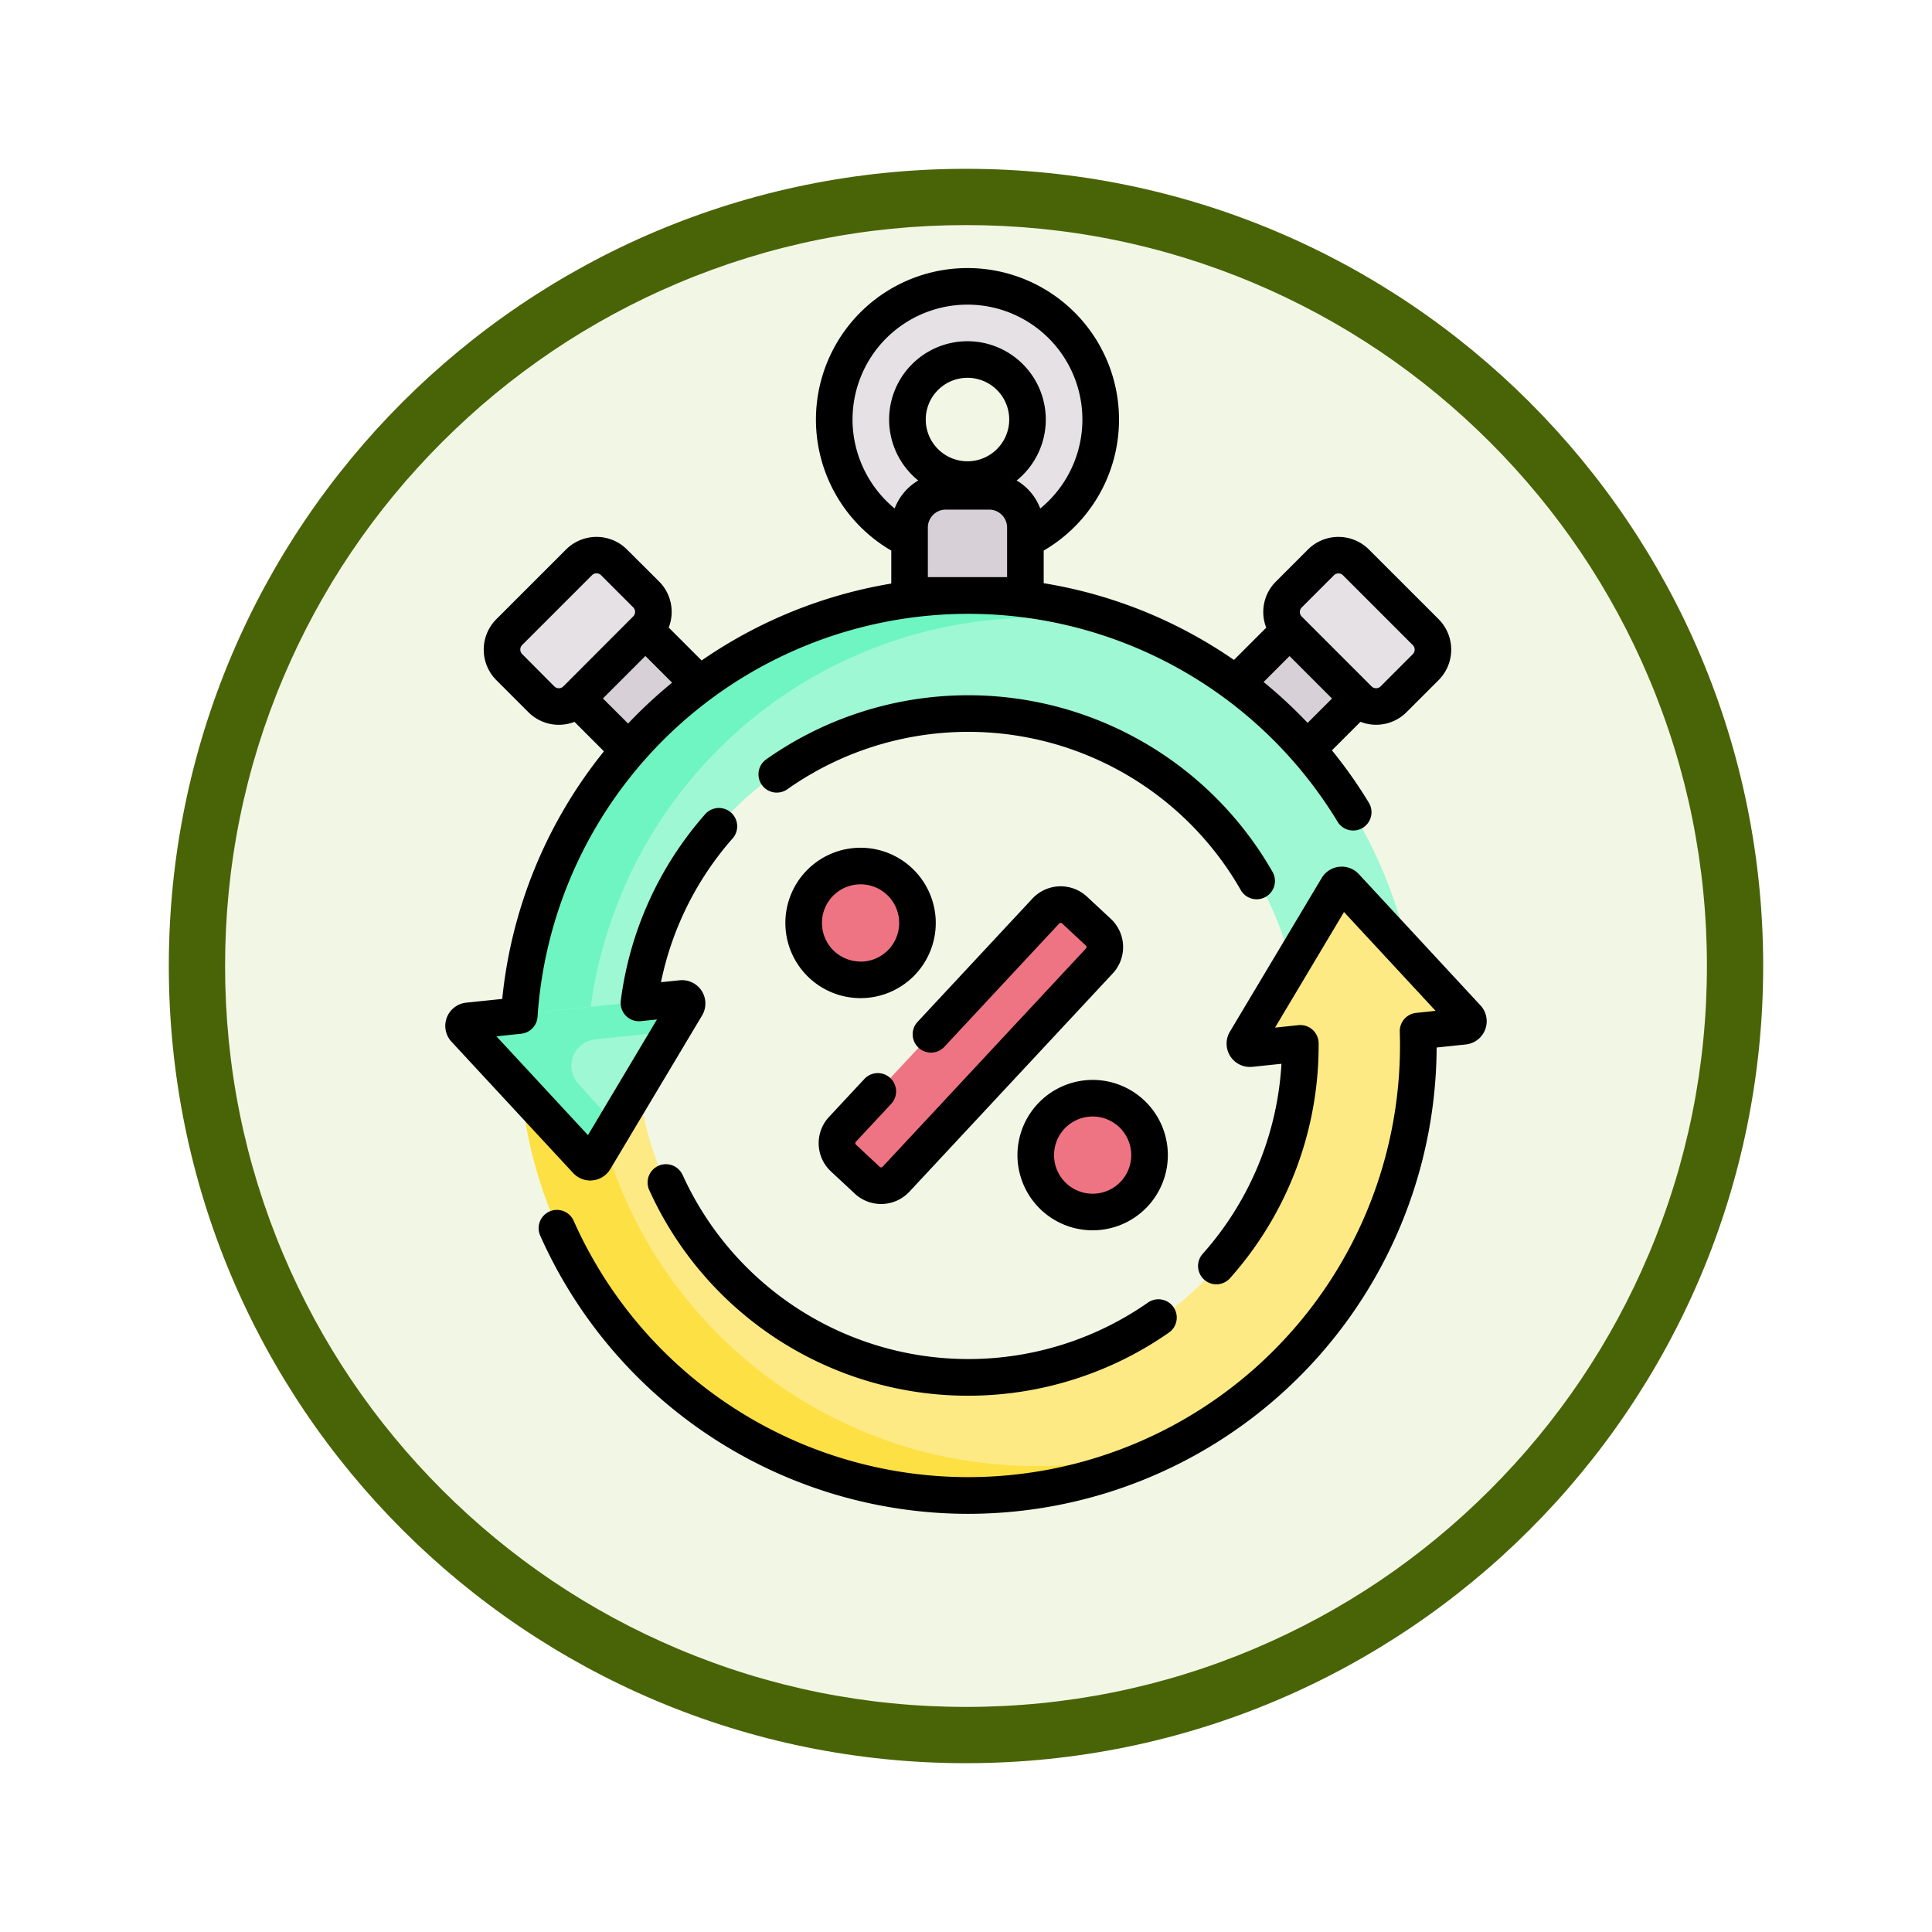 <svg xmlns="http://www.w3.org/2000/svg" xmlns:xlink="http://www.w3.org/1999/xlink" width="103" height="103" viewBox="0 0 103 103">
  <defs>
    <filter id="Trazado_982547" x="0" y="0" width="103" height="103" filterUnits="userSpaceOnUse">
      <feOffset dy="3" input="SourceAlpha"/>
      <feGaussianBlur stdDeviation="3" result="blur"/>
      <feFlood flood-opacity="0.161"/>
      <feComposite operator="in" in2="blur"/>
      <feComposite in="SourceGraphic"/>
    </filter>
  </defs>
  <g id="Grupo_1207851" data-name="Grupo 1207851" transform="translate(-611 -9616.5)">
    <g id="Grupo_1207592" data-name="Grupo 1207592" transform="translate(0 5689)">
      <g id="Grupo_1207296" data-name="Grupo 1207296" transform="translate(0 3183.5)">
        <g id="Grupo_1202210" data-name="Grupo 1202210" transform="translate(340 -126.414)">
          <g id="Grupo_1174813" data-name="Grupo 1174813" transform="translate(280 876.414)">
            <g id="Grupo_1201680" data-name="Grupo 1201680">
              <g id="Grupo_1201330" data-name="Grupo 1201330">
                <g id="Grupo_1172010" data-name="Grupo 1172010">
                  <g id="Grupo_1171046" data-name="Grupo 1171046">
                    <g id="Grupo_1148525" data-name="Grupo 1148525">
                      <g transform="matrix(1, 0, 0, 1, -9, -6)" filter="url(#Trazado_982547)">
                        <g id="Trazado_982547-2" data-name="Trazado 982547" transform="translate(9 6)" fill="#f2f7e5">
                          <path d="M 42.5 83.5 C 36.964 83.5 31.595 82.416 26.541 80.279 C 21.659 78.214 17.274 75.257 13.509 71.491 C 9.743 67.726 6.786 63.341 4.721 58.459 C 2.584 53.405 1.5 48.036 1.5 42.5 C 1.5 36.964 2.584 31.595 4.721 26.541 C 6.786 21.659 9.743 17.274 13.509 13.509 C 17.274 9.743 21.659 6.786 26.541 4.721 C 31.595 2.584 36.964 1.5 42.5 1.5 C 48.036 1.5 53.405 2.584 58.459 4.721 C 63.341 6.786 67.726 9.743 71.491 13.509 C 75.257 17.274 78.214 21.659 80.279 26.541 C 82.416 31.595 83.5 36.964 83.5 42.5 C 83.5 48.036 82.416 53.405 80.279 58.459 C 78.214 63.341 75.257 67.726 71.491 71.491 C 67.726 75.257 63.341 78.214 58.459 80.279 C 53.405 82.416 48.036 83.5 42.5 83.5 Z" stroke="none"/>
                          <path d="M 42.5 3 C 37.166 3 31.994 4.044 27.126 6.103 C 22.422 8.092 18.198 10.941 14.569 14.569 C 10.941 18.198 8.092 22.422 6.103 27.126 C 4.044 31.994 3 37.166 3 42.5 C 3 47.834 4.044 53.006 6.103 57.874 C 8.092 62.578 10.941 66.802 14.569 70.431 C 18.198 74.059 22.422 76.908 27.126 78.897 C 31.994 80.956 37.166 82 42.5 82 C 47.834 82 53.006 80.956 57.874 78.897 C 62.578 76.908 66.802 74.059 70.431 70.431 C 74.059 66.802 76.908 62.578 78.897 57.874 C 80.956 53.006 82 47.834 82 42.5 C 82 37.166 80.956 31.994 78.897 27.126 C 76.908 22.422 74.059 18.198 70.431 14.569 C 66.802 10.941 62.578 8.092 57.874 6.103 C 53.006 4.044 47.834 3 42.5 3 M 42.5 0 C 65.972 0 85 19.028 85 42.5 C 85 65.972 65.972 85 42.5 85 C 19.028 85 0 65.972 0 42.5 C 0 19.028 19.028 0 42.5 0 Z" stroke="none" fill="#496406"/>
                        </g>
                      </g>
                    </g>
                  </g>
                </g>
              </g>
            </g>
          </g>
        </g>
      </g>
    </g>
    <g id="discount_2331575" transform="translate(592.866 9630.792)">
      <path id="Trazado_1053308" data-name="Trazado 1053308" d="M357.137,142.044l-2.57,2.57-2.5,2.432-3.61-3.61,2.346-2.345,2.69-2.69,1.435-1.435,3.743,3.322Z" transform="translate(-266.704 -119.149)" fill="#d7d0d6"/>
      <g id="XMLID_1044_" transform="translate(62.528 1.255)">
        <g id="Grupo_1207843" data-name="Grupo 1207843">
          <path id="Trazado_1053309" data-name="Trazado 1053309" d="M207.889,9.651a7.231,7.231,0,1,1-7.231,7.231,7.231,7.231,0,0,1,7.231-7.231Zm3.05,7.394a3.2,3.2,0,1,0-3.2,3.2A3.2,3.2,0,0,0,210.94,17.045Z" transform="translate(-200.658 -9.651)" fill="#e5e1e5"/>
        </g>
      </g>
      <path id="Trazado_1053310" data-name="Trazado 1053310" d="M237.609,99.371h-6.175V93.019a1.93,1.93,0,0,1,1.93-1.93h2.314a1.93,1.93,0,0,1,1.93,1.93Z" transform="translate(-164.903 -79.24)" fill="#d7d0d6"/>
      <path id="Trazado_1053311" data-name="Trazado 1053311" d="M88.691,134.777l2.69,2.69,2.948,2.948-3.84,3.84-2.872-3.264-2.57-2.57-1.512-1.862,3.758-3.758Z" transform="translate(-36.243 -115.526)" fill="#d7d0d6"/>
      <g id="Grupo_1207844" data-name="Grupo 1207844" transform="translate(45.805 17.5)">
        <path id="Trazado_1053312" data-name="Trazado 1053312" d="M120.026,157.564l-6.23.509a17.729,17.729,0,0,0-35.454.433H72.1a23.973,23.973,0,0,1,47.927-.942Z" transform="translate(-72.099 -134.532)" fill="#9df8d3"/>
      </g>
      <path id="Trazado_1053313" data-name="Trazado 1053313" d="M120.026,311.592q.02.468.02.942a23.973,23.973,0,1,1-47.947,0h6.244a17.729,17.729,0,1,0,35.459,0c0-.144,0-.289-.005-.433Z" transform="translate(-26.294 -271.06)" fill="#fdea84"/>
      <path id="Trazado_1053314" data-name="Trazado 1053314" d="M388.008,124.912l-3.722-3.722a1.318,1.318,0,0,1,0-1.863L386,117.613a1.318,1.318,0,0,1,1.863,0l3.722,3.722a1.318,1.318,0,0,1,0,1.863l-1.714,1.714A1.318,1.318,0,0,1,388.008,124.912Z" transform="translate(-297.536 -101.978)" fill="#e5e1e5"/>
      <g id="Grupo_1207845" data-name="Grupo 1207845" transform="translate(62.757 33.936)">
        <path id="Trazado_1053315" data-name="Trazado 1053315" d="M204.032,275.581l-1.271-1.184a1.083,1.083,0,0,1-.054-1.53l10.843-11.639a1.083,1.083,0,0,1,1.53-.054l1.271,1.184a1.083,1.083,0,0,1,.054,1.53l-10.843,11.639A1.083,1.083,0,0,1,204.032,275.581Z" transform="translate(-202.416 -260.883)" fill="#ef7483"/>
      </g>
      <circle id="Elipse_13471" data-name="Elipse 13471" cx="3.034" cy="3.034" r="3.034" transform="translate(60.979 31.884)" fill="#ef7483"/>
      <circle id="Elipse_13472" data-name="Elipse 13472" cx="3.034" cy="3.034" r="3.034" transform="translate(73.353 44.257)" fill="#ef7483"/>
      <path id="Trazado_1053316" data-name="Trazado 1053316" d="M68.356,124.912l3.722-3.722a1.318,1.318,0,0,0,0-1.863l-1.714-1.714a1.318,1.318,0,0,0-1.863,0l-3.722,3.722a1.318,1.318,0,0,0,0,1.863l1.714,1.714A1.318,1.318,0,0,0,68.356,124.912Z" transform="translate(-19.591 -101.978)" fill="#e5e1e5"/>
      <g id="Grupo_1207846" data-name="Grupo 1207846" transform="translate(45.805 17.5)">
        <path id="Trazado_1053317" data-name="Trazado 1053317" d="M99.672,135.67a24.045,24.045,0,0,1,5.4.612A23.988,23.988,0,0,0,72.1,158.507h3.627A23.974,23.974,0,0,1,99.672,135.67Z" transform="translate(-72.099 -134.533)" fill="#6ef5c2"/>
      </g>
      <g id="Grupo_1207847" data-name="Grupo 1207847" transform="translate(45.805 41.474)">
        <path id="Trazado_1053318" data-name="Trazado 1053318" d="M99.673,341.226a23.973,23.973,0,0,1-23.921-22.394H72.1a23.981,23.981,0,0,0,35.372,21.1A23.937,23.937,0,0,1,99.673,341.226Z" transform="translate(-72.099 -318.832)" fill="#fde044"/>
      </g>
      <g id="XMLID_1034_" transform="translate(42.755 38.886)">
        <g id="Grupo_1207848" data-name="Grupo 1207848" transform="translate(0)">
          <path id="Trazado_1053319" data-name="Trazado 1053319" d="M60.274,298.941a.268.268,0,0,1,.258.4l-4.892,8.19a.268.268,0,0,1-.427.046l-6.486-7a.269.269,0,0,1,.169-.45l2.725-.285,6.387-.67Z" transform="translate(-48.655 -298.94)" fill="#9df8d3"/>
        </g>
      </g>
      <path id="Trazado_1053320" data-name="Trazado 1053320" d="M56.767,305.649l-1.127,1.887a.268.268,0,0,1-.427.046l-6.486-7a.269.269,0,0,1,.169-.45l2.725-.285,6.387-.67,2.266-.238a.268.268,0,0,1,.258.4l-.848,1.42-3.525.37-.418.05a1.414,1.414,0,0,0-.882,2.353Z" transform="translate(-5.9 -260.053)" fill="#6ef5c2"/>
      <g id="XMLID_1023_" transform="translate(84.41 32.836)">
        <g id="Grupo_1207849" data-name="Grupo 1207849">
          <path id="Trazado_1053321" data-name="Trazado 1053321" d="M380.717,259.513a.268.268,0,0,1-.168.449l-2.443.256-6.283.66-2.654.278a.269.269,0,0,1-.258-.4l4.892-8.191a.268.268,0,0,1,.427-.044Z" transform="translate(-368.874 -252.43)" fill="#fdea84"/>
        </g>
      </g>
      <g id="Grupo_1207850" data-name="Grupo 1207850" transform="translate(41.873 0)">
        <path id="Trazado_1053322" data-name="Trazado 1053322" d="M49.605,48.642a1.241,1.241,0,0,0,1.066-.606l4.893-8.191a1.244,1.244,0,0,0-1.2-1.875l-.991.1a16.665,16.665,0,0,1,3.8-7.643.976.976,0,1,0-1.468-1.285,18.6,18.6,0,0,0-4.474,9.908A.976.976,0,0,0,52.3,40.148l.859-.09L49.48,46.225,44.6,40.957l1.32-.138a.976.976,0,0,0,.872-.907A23.02,23.02,0,0,1,89.46,29.543a.976.976,0,0,0,1.669-1.01,25.018,25.018,0,0,0-1.986-2.822l1.521-1.521a2.294,2.294,0,0,0,2.455-.513l1.714-1.714a2.3,2.3,0,0,0,0-3.243L91.111,15a2.3,2.3,0,0,0-3.243,0l-1.714,1.714a2.291,2.291,0,0,0-.514,2.456l-1.72,1.72a25.141,25.141,0,0,0-2.871-1.711A24.822,24.822,0,0,0,73.776,16.8V15.061a8.079,8.079,0,1,0-8.126,0v1.758a24.993,24.993,0,0,0-10.11,4.1l-1.755-1.755a2.291,2.291,0,0,0-.514-2.456L51.557,15a2.3,2.3,0,0,0-3.243,0l-3.722,3.722a2.3,2.3,0,0,0,0,3.243l1.714,1.714a2.294,2.294,0,0,0,2.455.513l1.571,1.571a24.99,24.99,0,0,0-5.423,13.2l-1.922.2a1.244,1.244,0,0,0-.783,2.082l6.486,7a1.25,1.25,0,0,0,.914.4Zm37.929-30.55,1.714-1.714a.342.342,0,0,1,.484,0L93.453,20.1a.343.343,0,0,1,0,.484L91.739,22.3a.342.342,0,0,1-.484,0l-3.683-3.683-.039-.039a.342.342,0,0,1,0-.483Zm-.651,2.592,2.264,2.264-1.3,1.3A25.007,25.007,0,0,0,85.5,22.068ZM71.824,13.832v2.644H67.6V13.832a.956.956,0,0,1,.955-.955H70.87A.956.956,0,0,1,71.824,13.832ZM69.713,10.3a2.225,2.225,0,1,1,2.225-2.225A2.227,2.227,0,0,1,69.713,10.3ZM63.585,8.079a6.127,6.127,0,1,1,10.007,4.739,2.922,2.922,0,0,0-1.257-1.493,4.176,4.176,0,1,0-5.247,0,2.922,2.922,0,0,0-1.257,1.493,6.169,6.169,0,0,1-2.247-4.739Zm-17.613,12.5a.343.343,0,0,1,0-.484l3.722-3.722a.342.342,0,0,1,.484,0l1.714,1.714a.342.342,0,0,1,0,.483l-.039.039L48.169,22.3a.342.342,0,0,1-.484,0Zm4.306,2.365,2.264-2.264,1.423,1.423a24.851,24.851,0,0,0-2.278,2.108l-.068.073Z" transform="translate(-41.873 0)"/>
        <path id="Trazado_1053323" data-name="Trazado 1053323" d="M195.841,185.427a.976.976,0,1,0,1.692-.971,18.681,18.681,0,0,0-26.99-5.958.976.976,0,0,0,1.129,1.592,16.729,16.729,0,0,1,24.169,5.337Z" transform="translate(-153.448 -152.296)"/>
        <path id="Trazado_1053324" data-name="Trazado 1053324" d="M130.276,252.731l-6.486-7a1.244,1.244,0,0,0-1.98.208l-4.893,8.191a1.244,1.244,0,0,0,1.2,1.875l1.549-.162a16.683,16.683,0,0,1-4.18,10.111.976.976,0,1,0,1.461,1.293,18.624,18.624,0,0,0,4.7-12.5.975.975,0,0,0-1.077-.963l-1.247.131L123,247.753l4.883,5.268-1.036.109a.975.975,0,0,0-.873,1,23.02,23.02,0,0,1-44.054,10.057.976.976,0,0,0-1.784.79,24.988,24.988,0,0,0,22.785,14.86,25.42,25.42,0,0,0,2.654-.139,24.97,24.97,0,0,0,22.364-24.722l1.555-.163a1.244,1.244,0,0,0,.782-2.083Z" transform="translate(-75.087 -213.422)"/>
        <path id="Trazado_1053325" data-name="Trazado 1053325" d="M126.72,367.974a.976.976,0,1,0-1.777.807,18.644,18.644,0,0,0,16.984,10.947,18.721,18.721,0,0,0,10.714-3.366.976.976,0,0,0-1.119-1.6,16.728,16.728,0,0,1-24.8-6.79Z" transform="translate(-114.061 -319.61)"/>
        <path id="Trazado_1053326" data-name="Trazado 1053326" d="M209.22,253.942a2.061,2.061,0,0,0-2.909.1l-6.139,6.59a.976.976,0,0,0,1.428,1.33l6.139-6.59a.107.107,0,0,1,.151-.005l1.271,1.184a.107.107,0,0,1,.005.151l-10.843,11.639a.107.107,0,0,1-.151.005l-1.271-1.184a.107.107,0,0,1-.005-.151l1.868-2.005a.976.976,0,1,0-1.428-1.33l-1.868,2.005a2.058,2.058,0,0,0,.1,2.909l1.271,1.184a2.061,2.061,0,0,0,2.909-.1l10.843-11.639a2.058,2.058,0,0,0-.1-2.909Z" transform="translate(-175.008 -220.43)"/>
        <path id="Trazado_1053327" data-name="Trazado 1053327" d="M185.261,237.6a4.009,4.009,0,1,0,4.009,4.009,4.014,4.014,0,0,0-4.009-4.009Zm0,6.067a2.058,2.058,0,1,1,2.058-2.058A2.06,2.06,0,0,1,185.261,243.672Z" transform="translate(-163.121 -206.697)"/>
        <path id="Trazado_1053328" data-name="Trazado 1053328" d="M276.372,336.735a4.009,4.009,0,1,0,4.009-4.009A4.014,4.014,0,0,0,276.372,336.735Zm6.067,0a2.058,2.058,0,1,1-2.058-2.058A2.06,2.06,0,0,1,282.439,336.735Z" transform="translate(-245.868 -289.445)"/>
      </g>
    </g>
  </g>
</svg>
